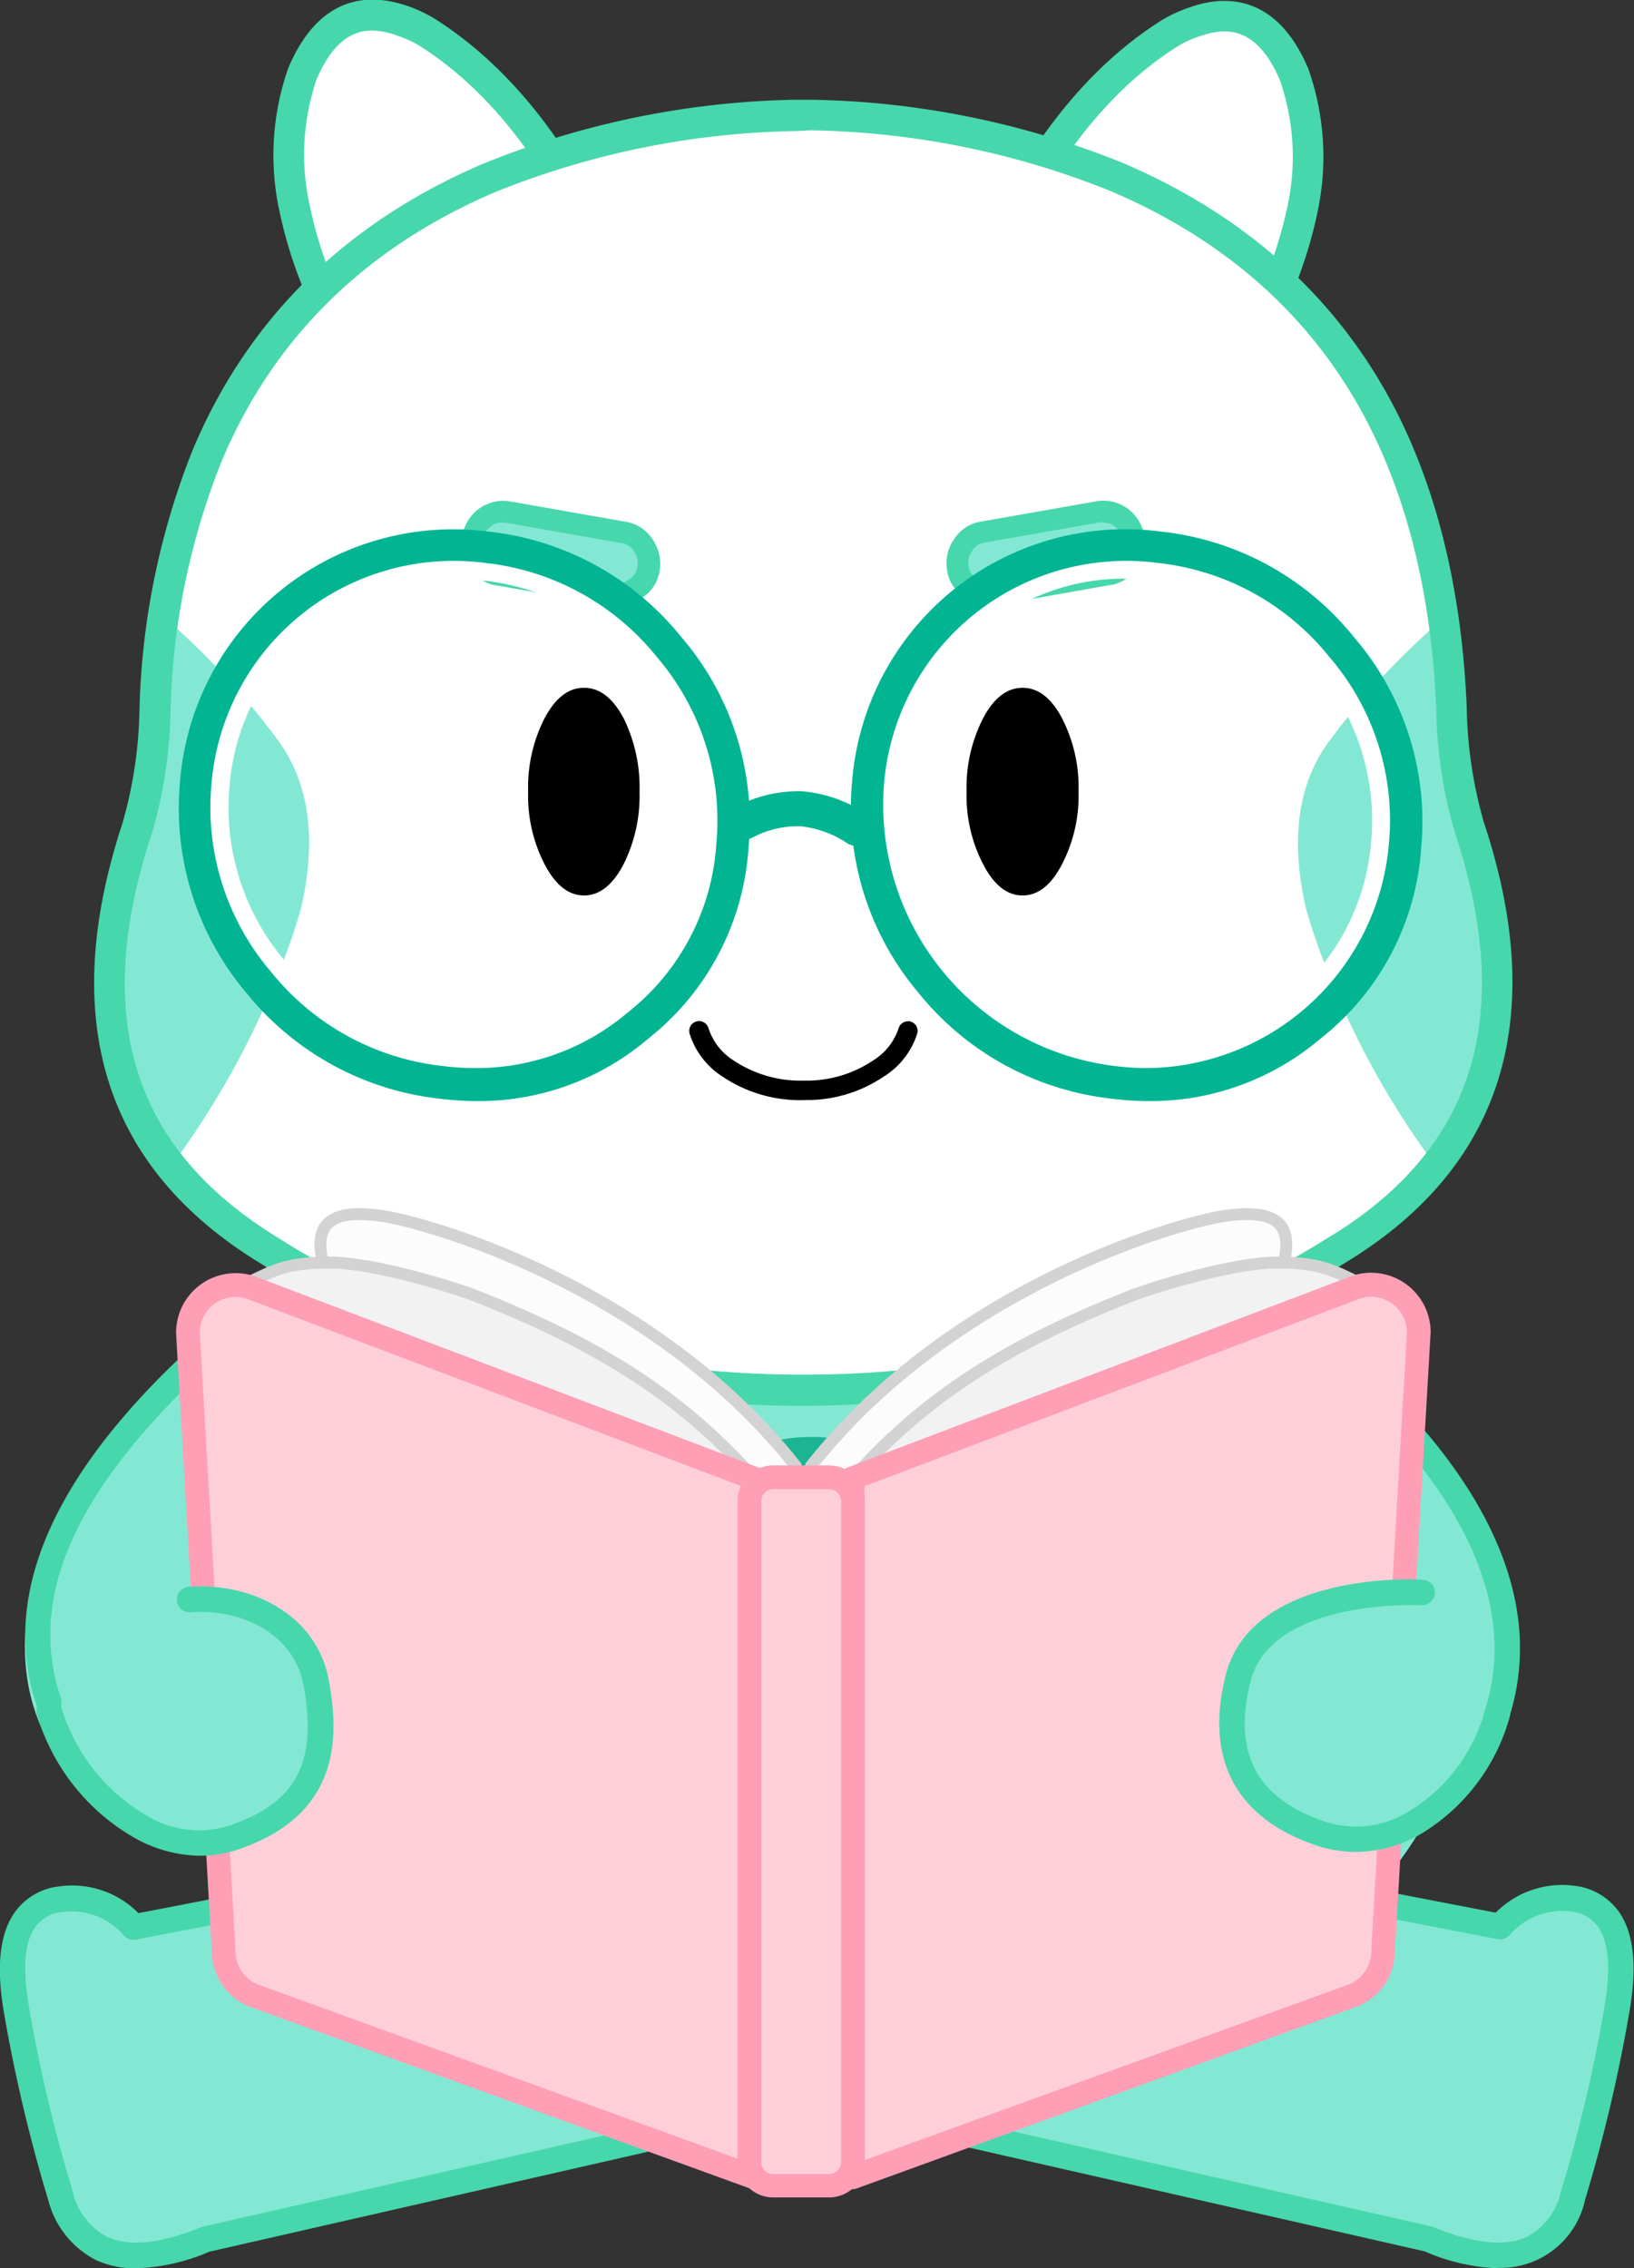 <svg xmlns="http://www.w3.org/2000/svg" viewBox="0 0 137.15 190.39"><rect x="0" y="0" width="137.15" height="190.39" fill="#333333" stroke="none"/><defs><style>.cls-1{fill:#83e8d3;}.cls-2{fill:#1cb594;}.cls-3{fill:#fff;}.cls-4{fill:#47d7ac;}.cls-5{fill:#01b593;}.cls-6{fill:#f29100;}.cls-7{fill:#fcfcfc;}.cls-7,.cls-8{stroke:#d3d3d3;stroke-miterlimit:10;}.cls-8{fill:#f2f2f2;}.cls-9{fill:#ffcfd9;}.cls-10{fill:#ff9fb6;}</style></defs><g id="레이어_2" data-name="레이어 2"><g id="레이어_1-2" data-name="레이어 1"><path class="cls-1" d="M12.05,152.77c8.83,1.32,17.17-6.15,17.17-6.15l6.57-37.74-3.79-1s-6.35-4.3-18,8.72c-3.26,3.64-12.1,12.65-11.91,21.89C2.24,147.49,8.67,152.27,12.05,152.77Z"/><path class="cls-1" d="M64.89,97S53.47,109.11,50.5,116.78s-12.76,30-2.19,41S67.76,174.11,83,174.11s38.62-13.73,39.41-30.64-21.1-43.92-21.1-43.92Z"/><path class="cls-2" d="M81.82,134.55a14.46,14.46,0,0,0-1.13-5.4,12.8,12.8,0,0,0-3-4.46,13.23,13.23,0,0,0-9.86-4.08,14,14,0,0,0-12.72,8.68A14,14,0,0,0,54,134.74v.79l7.56,0v-.8a6.38,6.38,0,0,1,1.83-4.55,6.34,6.34,0,0,1,9,0,6,6,0,0,1,1.93,4.55v.75h7.51v-.84"/><path class="cls-3" d="M35.78,2.68a11.68,11.68,0,0,0-2-1C30,.43,27.2,1.91,25.39,6.17a20.57,20.57,0,0,0-.7,11.3,35.62,35.62,0,0,0,4.85,11.89,38.23,38.23,0,0,0,20.77-8.77Q44.51,8.16,35.78,2.68"/><path class="cls-4" d="M29.54,30.65A1.28,1.28,0,0,1,28.45,30a37.23,37.23,0,0,1-5-12.3,22.08,22.08,0,0,1,.75-12c2.65-6.25,6.9-6.27,10-5.2a11.77,11.77,0,0,1,2.25,1.05c6,3.78,11.09,10,15,18.47a1.27,1.27,0,0,1-.33,1.52,39.72,39.72,0,0,1-21.46,9.07h-.14M31.25,2.56c-1.62,0-3.31.89-4.68,4.11A19.51,19.51,0,0,0,26,17.24,34.44,34.44,0,0,0,30.2,28a37.24,37.24,0,0,0,18.52-7.75C45.05,12.67,40.47,7.13,35.09,3.77A8.82,8.82,0,0,0,33.36,3,6.48,6.48,0,0,0,31.25,2.56Z"/><path class="cls-3" d="M109.32,17.58a20.81,20.81,0,0,0-.7-11.34q-2.72-6.37-8.37-4.4a9.77,9.77,0,0,0-2,.92Q89.5,8.22,83.7,20.66a38.27,38.27,0,0,0,20.77,8.78,35.68,35.68,0,0,0,4.85-11.86"/><path class="cls-4" d="M104.48,30.72h-.15a39.67,39.67,0,0,1-21.46-9.06,1.29,1.29,0,0,1-.33-1.53c3.95-8.48,9-14.69,15-18.45A11.73,11.73,0,0,1,99.88.61c3-1.07,7.29-1.06,9.92,5.13a22.12,22.12,0,0,1,.78,12.09,37.09,37.09,0,0,1-5,12.28,1.28,1.28,0,0,1-1.08.61M85.29,20.31a37.15,37.15,0,0,0,18.52,7.75,34.29,34.29,0,0,0,4.25-10.73,19.55,19.55,0,0,0-.65-10.65c-2-4.61-4.63-4.37-6.73-3.63a8.5,8.5,0,0,0-1.79.81C93.54,7.21,89,12.75,85.29,20.31Z"/><path class="cls-3" d="M116.29,35.6q-7-14.08-22.53-20.73A71.17,71.17,0,0,0,68,9.66H66.86A71.09,71.09,0,0,0,41.1,14.87q-17,7.24-23.75,23.37A62,62,0,0,0,13,59.42a37.67,37.67,0,0,1-1.5,10q-7.2,21.87,8,33.36a35.29,35.29,0,0,0,3.34,2.24l.14.11c1,.62,2,1.21,3,1.76a73.72,73.72,0,0,0,26.87,8.63l2,.22a90.17,90.17,0,0,0,12,.88H68a90.17,90.17,0,0,0,12-.88l2-.22a78.74,78.74,0,0,0,11.89-2.43,71.26,71.26,0,0,0,15-6.2c1.08-.59,2.13-1.21,3.16-1.87a35.29,35.29,0,0,0,3.34-2.24q15.19-11.49,8-33.36a37.26,37.26,0,0,1-1.51-10q-.58-13.8-5.54-23.82"/><path class="cls-1" d="M121.65,96.26q7-10.51,1.69-26.79a37.26,37.26,0,0,1-1.51-10c-.08-1.83-.23-3.59-.43-5.32l.49-.46a.92.92,0,0,0,.08-1.29.93.93,0,0,0-1.3-.08,62.8,62.8,0,0,0-9,9.75c-2.71,3.56-3.4,8.31-2.06,14.16.25.89.53,1.78.82,2.61a70.45,70.45,0,0,0,9.93,18.82.9.9,0,0,0,.74.38.92.92,0,0,0,.74-1.46Z"/><path class="cls-1" d="M23.23,62a62.9,62.9,0,0,0-9-9.79.91.91,0,0,0-1.29.07.93.93,0,0,0,.07,1.3l.49.45c-.19,1.74-.35,3.51-.43,5.36a37.67,37.67,0,0,1-1.5,10Q6.15,85.76,13.24,96.3l-.19.27a.92.92,0,0,0,.21,1.28.89.89,0,0,0,.53.18.92.92,0,0,0,.75-.39,71.21,71.21,0,0,0,9.92-18.83c.3-.85.57-1.74.83-2.67C26.62,70.33,25.93,65.58,23.23,62Z"/><path class="cls-4" d="M66.86,118a89.7,89.7,0,0,1-12.15-.89l-2-.22a75.13,75.13,0,0,1-27.35-8.78c-1-.56-2.06-1.16-3.06-1.79l-.17-.12a36.43,36.43,0,0,1-3.42-2.3c-10.56-8-13.4-19.68-8.44-34.77a36.81,36.81,0,0,0,1.44-9.7,63,63,0,0,1,4.45-21.63c4.6-11,12.81-19.11,24.4-24.06A72.92,72.92,0,0,1,66.85,8.37H68a73,73,0,0,1,26.23,5.3C104.88,18.22,112.68,25.4,117.44,35c3.36,6.81,5.27,15,5.67,24.33a36.77,36.77,0,0,0,1.45,9.73c5,15.07,2.12,26.78-8.45,34.77a38.56,38.56,0,0,1-3.46,2.32c-1,.65-2.1,1.29-3.19,1.89a73.06,73.06,0,0,1-15.24,6.31,79.76,79.76,0,0,1-12.08,2.46l-2,.22A88.38,88.38,0,0,1,68,118H66.86m0-107a70.33,70.33,0,0,0-25.29,5.12c-10.93,4.67-18.68,12.3-23,22.68a60.18,60.18,0,0,0-4.25,20.73,39,39,0,0,1-1.56,10.38v0C8.09,84,10.56,94.45,20.29,101.81A36.08,36.08,0,0,0,23.51,104l.24.15c.91.58,1.89,1.16,2.88,1.69A72.67,72.67,0,0,0,53,114.29l2,.22a87.22,87.22,0,0,0,11.84.87H68a86.11,86.11,0,0,0,11.78-.87l2.06-.22a76.34,76.34,0,0,0,11.67-2.38,70.6,70.6,0,0,0,14.71-6.09c1-.57,2.08-1.19,3.08-1.83a34.18,34.18,0,0,0,3.26-2.18c9.73-7.36,12.2-17.8,7.56-31.93a38.68,38.68,0,0,1-1.57-10.43c-.39-9-2.21-16.79-5.41-23.28-4.48-9.07-11.85-15.84-21.89-20.12A70.2,70.2,0,0,0,68,10.94ZM11.52,69.47h0Z"/><path d="M52.33,72.56a12.88,12.88,0,0,0,1.35-6.13,13.1,13.1,0,0,0-1.35-6.17c-.91-1.69-2-2.53-3.31-2.53s-2.39.84-3.3,2.53a12.75,12.75,0,0,0-1.39,6.17,12.54,12.54,0,0,0,1.39,6.13c.91,1.73,2,2.6,3.3,2.6s2.4-.87,3.31-2.6"/><path class="cls-1" d="M51.41,49.88l.07,0a2.73,2.73,0,0,0,3-2.16,2.6,2.6,0,0,0-.44-2,2.37,2.37,0,0,0-1.54-1.07L42.64,43a2.52,2.52,0,0,0-1.87.44,2.67,2.67,0,0,0-1.07,1.72,2.5,2.5,0,0,0,.41,1.91,2.53,2.53,0,0,0,1.39,1.06l.18,0,9.73,1.73"/><path class="cls-4" d="M51.9,50.87a3.9,3.9,0,0,1-.58,0l-.2-.06-9.53-1.69a1.36,1.36,0,0,1-.41-.09,3.51,3.51,0,0,1-1.83-1.41A3.34,3.34,0,0,1,38.8,45a3.55,3.55,0,0,1,1.42-2.31,3.48,3.48,0,0,1,2.55-.61l9.86,1.73a3.31,3.31,0,0,1,2.15,1.47,3.55,3.55,0,0,1,.58,2.64,3.23,3.23,0,0,1-1.44,2.24,3.28,3.28,0,0,1-2,.72m-.49-.08Zm0,0h0Zm-.57-.23ZM51.77,49a1.44,1.44,0,0,0,1-.35l.08-.06a1.37,1.37,0,0,0,.65-1,1.75,1.75,0,0,0-.3-1.33,1.45,1.45,0,0,0-1-.67l-9.79-1.72a1.6,1.6,0,0,0-1.19.29,1.68,1.68,0,0,0-.68,1.13,1.55,1.55,0,0,0,.25,1.23,1.68,1.68,0,0,0,.91.71h.07L51.53,49Zm-9.86-1.74Zm-.23,0h0Z"/><path d="M81.13,66.43a12.54,12.54,0,0,0,1.4,6.13c.9,1.73,2,2.6,3.3,2.6s2.4-.87,3.3-2.6a12.54,12.54,0,0,0,1.4-6.13,12.75,12.75,0,0,0-1.4-6.17c-.9-1.69-2-2.53-3.3-2.53s-2.4.84-3.3,2.53a12.75,12.75,0,0,0-1.4,6.17"/><path class="cls-1" d="M94.09,43.42A2.53,2.53,0,0,0,92.22,43L82.38,44.7a2.39,2.39,0,0,0-1.54,1.07,2.68,2.68,0,0,0-.44,2,2.73,2.73,0,0,0,3,2.16l.08,0,9.72-1.73.18,0a2.55,2.55,0,0,0,1.4-1.06,2.45,2.45,0,0,0,.4-1.91,2.61,2.61,0,0,0-1.06-1.72"/><path class="cls-4" d="M83,50.87a3.28,3.28,0,0,1-2-.72A3.18,3.18,0,0,1,79.5,47.9a3.53,3.53,0,0,1,.57-2.63,3.28,3.28,0,0,1,2.11-1.46l9.88-1.74a3.49,3.49,0,0,1,2.55.59A3.61,3.61,0,0,1,96.06,45a3.42,3.42,0,0,1-.56,2.59A3.52,3.52,0,0,1,93.68,49a1.43,1.43,0,0,1-.41.09l-9.54,1.69-.2.06a3.66,3.66,0,0,1-.57,0m.49-.08Zm0,0Zm.58-.23h0Zm8.6-6.69-.28,0-9.81,1.72a1.38,1.38,0,0,0-.93.66,1.75,1.75,0,0,0-.31,1.32,1.38,1.38,0,0,0,.65,1l.08.06a1.44,1.44,0,0,0,1,.35l.24-.06L93,47.25h.08a1.66,1.66,0,0,0,.9-.71,1.56,1.56,0,0,0,.26-1.23,1.73,1.73,0,0,0-.71-1.15A1.55,1.55,0,0,0,92.63,43.87ZM93,47.29h0Z"/><path d="M67.45,92.34a11.69,11.69,0,0,1-6.84-2,6.61,6.61,0,0,1-2.73-3.59.82.82,0,1,1,1.59-.44A5,5,0,0,0,61.56,89a10.08,10.08,0,0,0,5.89,1.7A10,10,0,0,0,73.3,89a5,5,0,0,0,2.12-2.68.84.84,0,0,1,1-.58.82.82,0,0,1,.57,1,6.58,6.58,0,0,1-2.76,3.59,11.54,11.54,0,0,1-6.8,2"/><path class="cls-5" d="M40.07,92.42A24.8,24.8,0,0,1,37,92.23a24.27,24.27,0,0,1-16.32-8.89A24,24,0,0,1,15.1,65.72,23,23,0,0,1,41,44.62a24.07,24.07,0,0,1,16.22,8.89,23.72,23.72,0,0,1,5.61,17.62A22.25,22.25,0,0,1,54.4,87.19a21.92,21.92,0,0,1-14.33,5.23m-2.19-45a19.3,19.3,0,0,0-12.52,4.53,19.51,19.51,0,0,0-7.3,14A20.83,20.83,0,0,0,23,81.45a21.11,21.11,0,0,0,14.37,7.83,19.09,19.09,0,0,0,15.17-4.39,19.15,19.15,0,0,0,7.39-14h0A20.53,20.53,0,0,0,55,55.41a20.91,20.91,0,0,0-14.27-7.84A24.62,24.62,0,0,0,37.88,47.4Z"/><path class="cls-3" d="M39.9,89.65a20.57,20.57,0,0,1-2.69-.17,21.45,21.45,0,0,1-14.47-7.92,21.23,21.23,0,0,1-5-15.63,20.4,20.4,0,0,1,23-18.68,21.44,21.44,0,0,1,14.39,7.89,21.08,21.08,0,0,1,5,15.63A19.62,19.62,0,0,1,52.67,85,19.64,19.64,0,0,1,39.9,89.65M38,48.57A18.89,18.89,0,0,0,19.26,66.05a19.83,19.83,0,0,0,4.63,14.57A20,20,0,0,0,37.38,88a18.41,18.41,0,0,0,14.35-4.15,18.25,18.25,0,0,0,7-13.21h0A19.59,19.59,0,0,0,54,56.09a20,20,0,0,0-13.42-7.36A21,21,0,0,0,38,48.57Z"/><path class="cls-5" d="M96.49,92.42a24.68,24.68,0,0,1-3.07-.19A24.22,24.22,0,0,1,77.1,83.34a24,24,0,0,1-5.59-17.62,23,23,0,0,1,25.95-21.1,24.07,24.07,0,0,1,16.21,8.89,23.69,23.69,0,0,1,5.62,17.62,22.25,22.25,0,0,1-8.47,16.06,22,22,0,0,1-14.33,5.23m-2.19-45a19.28,19.28,0,0,0-12.52,4.53,19.51,19.51,0,0,0-7.3,14,20.82,20.82,0,0,0,4.91,15.48,21.13,21.13,0,0,0,14.38,7.83,20.2,20.2,0,0,0,22.55-18.39h0a20.53,20.53,0,0,0-4.94-15.47,21,21,0,0,0-14.27-7.84A24.75,24.75,0,0,0,94.3,47.4Z"/><path class="cls-3" d="M96.32,89.65a20.83,20.83,0,0,1-2.7-.17A22.1,22.1,0,0,1,74.19,65.93a20.4,20.4,0,0,1,23-18.68,21.4,21.4,0,0,1,14.39,7.89,21,21,0,0,1,5,15.63A20.56,20.56,0,0,1,96.32,89.65M94.41,48.57a18.35,18.35,0,0,0-11.87,4.28,18.56,18.56,0,0,0-6.87,13.2A19.83,19.83,0,0,0,80.3,80.62,20.08,20.08,0,0,0,93.8,88a19,19,0,0,0,21.29-17.36h0a19.58,19.58,0,0,0-4.66-14.56A20,20,0,0,0,97,48.73,20.81,20.81,0,0,0,94.41,48.57Z"/><path class="cls-5" d="M71.89,71a1.48,1.48,0,0,1-.85-.27,8.63,8.63,0,0,0-3.89-1.38,8.17,8.17,0,0,0-3.91.91,1.47,1.47,0,0,1-1.43-2.57,11.4,11.4,0,0,1,5.48-1.28,11.64,11.64,0,0,1,5.45,1.91A1.48,1.48,0,0,1,71.89,71Z"/><path class="cls-1" d="M19.87,159.4l-8.65,2.34a6.9,6.9,0,0,0-6.11-2.35q-5.26.77-3.66,9.58a131,131,0,0,0,3.64,15.37q2.4,7.57,12.15,3.6l44-10.05L19.87,159.4Z"/><path class="cls-4" d="M11.4,190.39a7.82,7.82,0,0,1-3.34-.69,7.79,7.79,0,0,1-4-5,131.1,131.1,0,0,1-3.68-15.5c-.73-4-.44-6.88.88-8.72A5.29,5.29,0,0,1,5,158.33a7.82,7.82,0,0,1,6.62,2.25l11.9-2.3a1.07,1.07,0,0,1,.41,2.11L11.42,162.8a1.06,1.06,0,0,1-1-.32,5.84,5.84,0,0,0-5.2-2A3.13,3.13,0,0,0,3,161.7c-1,1.32-1.12,3.7-.51,7.08A128.75,128.75,0,0,0,6.12,184,5.68,5.68,0,0,0,9,187.75c1.82.85,4.46.58,7.86-.8a.85.85,0,0,1,.17-.06l44-10a1.07,1.07,0,1,1,.48,2.09L17.56,189A16.76,16.76,0,0,1,11.4,190.39Z"/><path class="cls-1" d="M117.28,159.4l8.65,2.34a6.9,6.9,0,0,1,6.11-2.35q5.27.77,3.67,9.58a130.87,130.87,0,0,1-3.65,15.37q-2.38,7.57-12.14,3.6l-44-10.05,41.36-18.49Z"/><path class="cls-4" d="M125.76,190.39a16.76,16.76,0,0,1-6.17-1.42l-43.91-10a1.07,1.07,0,1,1,.48-2.09l44,10a1,1,0,0,1,.16.06c3.4,1.38,6.05,1.65,7.86.8A5.62,5.62,0,0,0,131,184a128,128,0,0,0,3.62-15.23c.61-3.38.44-5.76-.52-7.08a3.15,3.15,0,0,0-2.24-1.25,5.85,5.85,0,0,0-5.17,2,1.08,1.08,0,0,1-1,.32l-12.47-2.41a1.07,1.07,0,1,1,.41-2.11l11.91,2.3a7.85,7.85,0,0,1,6.59-2.26,5.33,5.33,0,0,1,3.71,2.12c1.32,1.84,1.61,4.69.88,8.72a131.2,131.2,0,0,1-3.67,15.5,7.24,7.24,0,0,1-7.33,5.73Z"/><path class="cls-6" d="M16.17,105.82l0,0,0,0v0"/><path class="cls-1" d="M33.55,136.52c0-.25-.06-.44-.08-.58l0-.14h0l-.09-.3a7.8,7.8,0,0,0-1.54-2.73,5.52,5.52,0,0,0-4.33-1.84,9.73,9.73,0,0,0-2.19.27,33.3,33.3,0,0,1-4.2.73c-.09,6.35-.2,13.2-.31,19a26.6,26.6,0,0,0,5.72-1,8.68,8.68,0,0,0,5.83-4.92,15.85,15.85,0,0,0,1.3-6.61C33.64,137.69,33.59,137,33.55,136.52Z"/><path class="cls-1" d="M117.48,153.48c-8.82,1.32-17.17-6.16-17.17-6.16l-6.57-37.73,3.79-1s6.35-4.31,18,8.72c3.27,3.64,12.11,12.64,11.91,21.89C127.29,148.19,120.86,153,117.48,153.48Z"/><path class="cls-4" d="M125.74,144.64a.89.89,0,0,1-.32,0,1.06,1.06,0,0,1-.71-1.34c3.66-11.94-7.33-22.72-10.94-26.26-9.36-9.17-18.83-9.39-18.92-9.39a1.08,1.08,0,1,1,0-2.15h0c.42,0,10.44.23,20.4,10,3.85,3.77,15.54,15.24,11.49,28.43A1.07,1.07,0,0,1,125.74,144.64Z"/><path class="cls-4" d="M4.09,143.93a1.07,1.07,0,0,1-1-.73c-2.95-8.71.81-18.28,11.19-28.45,10-9.77,20-10,20.4-10h0a1.08,1.08,0,0,1,0,2.15c-.1,0-9.62.26-18.92,9.39C5.89,126,2.4,134.54,5.11,142.51a1.09,1.09,0,0,1-.68,1.37A1.33,1.33,0,0,1,4.09,143.93Z"/><g id="오픈북"><path class="cls-7" d="M68.09,180.42l0-57.39c12-15.17,31.17-20.52,34.89-21,5.86-.78,5.21,2.28,4.6,4.83,0,19.14-1,38-1,57.13Z"/><path class="cls-8" d="M71.56,182.75V124.08C77,118,83.44,113.27,95.09,108.71c1.45-.57,8.32-2.74,12.08-2.74,4.32,0,5.14,1,7.76,2.09v57.42Z"/><path class="cls-9" d="M71.56,124v58.73l41.78-15.17a4,4,0,0,0,2.74-3.8l3-51.92a4,4,0,0,0-5.39-3.75Z"/><path class="cls-10" d="M71.56,183.75a1,1,0,0,1-1-1V124.08a1,1,0,0,1,.65-.94l42.13-16a5,5,0,0,1,6.74,4.68l-3,52a5,5,0,0,1-3.43,4.69L71.9,183.69A1,1,0,0,1,71.56,183.75Zm1-59v56.56L113,166.64a3,3,0,0,0,2.09-2.86l3-52a3,3,0,0,0-4-2.76Z"/><path class="cls-7" d="M66.77,180.42l0-57.39c-12-15.17-31.17-20.52-34.9-21-5.85-.78-5.2,2.28-4.59,4.83,0,19.14,1,38,1,57.13Z"/><path class="cls-8" d="M63.3,182.75V124.08c-5.47-6.11-11.89-10.81-23.53-15.37-1.46-.57-8.32-2.74-12.08-2.74-4.32,0-5.15,1-7.76,2.09v57.42Z"/><path class="cls-9" d="M63.3,124v58.73L21.52,167.58a4,4,0,0,1-2.74-3.8l-3-51.92a4,4,0,0,1,5.39-3.75Z"/><path class="cls-10" d="M63.3,183.75a1,1,0,0,1-.35-.06L21.18,168.52a5,5,0,0,1-3.4-4.74l-3-51.86a5,5,0,0,1,6.73-4.75l42.14,16a1,1,0,0,1,.65.94v58.67a1,1,0,0,1-1,1ZM19.77,108.86a3,3,0,0,0-3,3l3,51.87a3,3,0,0,0,2.06,2.9l40.47,14.7V124.77L20.81,109.05A2.9,2.9,0,0,0,19.77,108.86Z"/><rect class="cls-9" x="62.93" y="124.02" width="8.63" height="59.42" rx="1.97"/><path class="cls-10" d="M69.59,184.44H64.9a3,3,0,0,1-3-3V126a3,3,0,0,1,3-3h4.69a3,3,0,0,1,3,3v55.48A3,3,0,0,1,69.59,184.44ZM64.9,125a1,1,0,0,0-1,1v55.48a1,1,0,0,0,1,1h4.69a1,1,0,0,0,1-1V126a1,1,0,0,0-1-1Z"/></g><path class="cls-1" d="M12.67,134.63c3.88-1.09,13-1.7,13.7,7,.8,9.5-2.17,10.1-5.59,11.71-4.64,2.19-12.17-1.14-15.2-8"/><path class="cls-4" d="M16.78,155.76a11.4,11.4,0,0,1-5.56-1.54,17.75,17.75,0,0,1-8.14-10.37,1.07,1.07,0,1,1,2.09-.49,15.67,15.67,0,0,0,7.1,9,8.36,8.36,0,0,0,7,.86c5.61-1.89,7.41-5.31,6.2-11.8C24.63,137,20.06,135,16,135.33a1.07,1.07,0,0,1-.16-2.14c5.05-.39,10.71,2.18,11.75,7.81.88,4.72,1.05,11.32-7.62,14.24A10,10,0,0,1,16.78,155.76Z"/><path class="cls-1" d="M121.1,134.24c-3.88-1.09-16.37-1.65-17.1,7-.81,9.5,1.77,10.48,5.22,12,7.65,3.43,12.71-1.12,15.74-8"/><path class="cls-4" d="M113.78,155.44a10.34,10.34,0,0,1-3.28-.54c-6.76-2.28-9.4-7.22-7.62-14.3,2.19-8.71,16-8.07,16.56-8a1.07,1.07,0,0,1,1,1.13,1.09,1.09,0,0,1-1.13,1c-.13,0-12.6-.58-14.35,6.41-1.51,6,.53,9.83,6.21,11.74a8.33,8.33,0,0,0,6.92-.75,14.28,14.28,0,0,0,6.53-8.52,1.09,1.09,0,0,1,1.3-.8,1.07,1.07,0,0,1,.8,1.29,16.63,16.63,0,0,1-7.59,9.91A11,11,0,0,1,113.78,155.44Z"/></g></g></svg>